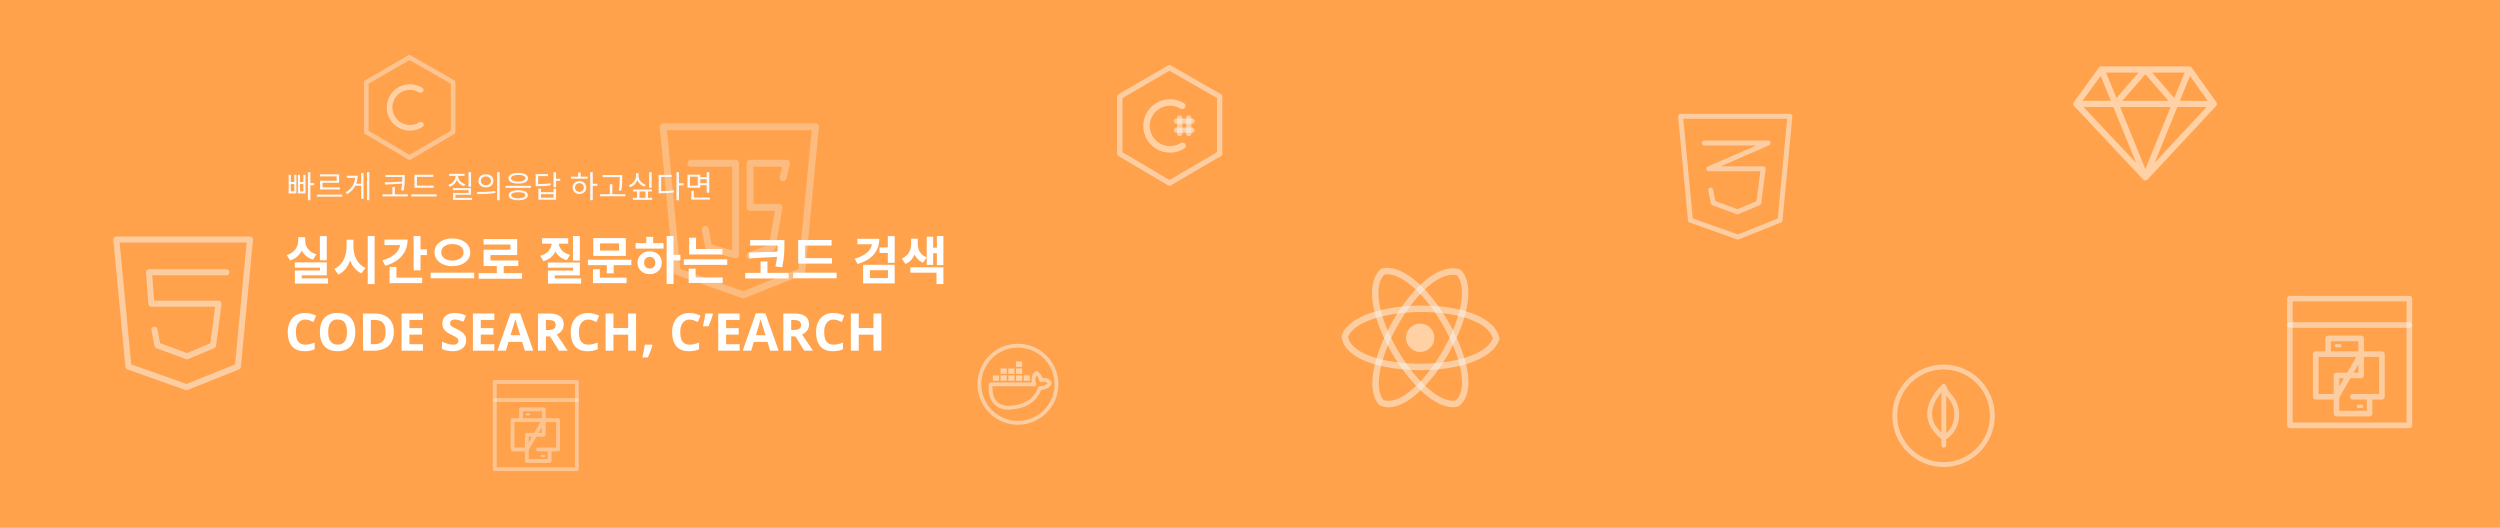 <svg width="1440" height="304" viewBox="0 0 1440 304" fill="none" xmlns="http://www.w3.org/2000/svg">
<path d="M1440 0H0V304H1440V0Z" fill="#FFA24B"/>
<path d="M188.21 135.98H184.25V149.9H188.21V135.98ZM182.24 146.48C177.77 145.16 175.79 141.95 175.79 138.68V136.61H171.77V138.68C171.77 142.04 169.76 145.52 165.17 146.93L167.09 150.02C170.33 149.03 172.58 146.93 173.84 144.32C175.07 146.72 177.2 148.64 180.35 149.57L182.24 146.48ZM173.78 160.31V158.6H188.24V151.13H169.82V154.16H184.31V155.78H169.85V163.37H188.93V160.31H173.78ZM203.598 138.08H199.638V142.1C199.638 147.47 197.358 152.81 192.528 154.88L194.898 158.15C198.198 156.59 200.448 153.62 201.678 149.93C202.908 153.32 205.038 156.05 208.218 157.49L210.468 154.28C205.788 152.27 203.598 147.23 203.598 142.1V138.08ZM211.818 135.92V163.64H215.778V135.92H211.818ZM221.475 138.02V141.17H230.475C229.845 145.04 226.425 148.25 220.275 149.93L221.925 153.08C230.145 150.71 234.765 145.52 234.765 138.02H221.475ZM228.345 153.74H224.385V163.1H243.165V159.95H228.345V153.74ZM242.205 143.66V135.95H238.245V155.72H242.205V146.9H245.895V143.66H242.205ZM260.563 137.33C254.773 137.33 250.273 140.51 250.273 145.34C250.273 150.14 254.773 153.32 260.563 153.32C266.383 153.32 270.883 150.14 270.883 145.34C270.883 140.51 266.383 137.33 260.563 137.33ZM260.563 140.57C264.343 140.57 267.013 142.34 267.013 145.34C267.013 148.28 264.343 150.08 260.563 150.08C256.813 150.08 254.143 148.28 254.143 145.34C254.143 142.34 256.813 140.57 260.563 140.57ZM248.083 157.04V160.28H273.103V157.04H248.083ZM290.141 157.31V153.2H298.511V150.02H282.491V146.93H297.881V137.72H278.531V140.87H293.981V143.84H278.561V153.2H286.181V157.31H275.681V160.55H300.701V157.31H290.141ZM333.991 135.95H330.031V150.11H333.991V135.95ZM328.291 146.81C324.151 145.7 322.141 143.03 321.841 140.36H327.271V137.21H312.241V140.36H317.761C317.491 143.27 315.451 146.15 311.191 147.35L313.021 150.44C316.351 149.51 318.631 147.44 319.891 144.83C321.151 147.17 323.311 149 326.491 149.84L328.291 146.81ZM319.561 160.37V158.63H334.021V151.22H315.601V154.19H330.091V155.84H315.631V163.37H334.711V160.37H319.561ZM356.579 144.29H345.629V140.21H356.579V144.29ZM360.479 137.12H341.729V147.41H360.479V137.12ZM345.509 155.09H341.549V163.1H360.899V159.95H345.509V155.09ZM338.639 149.6V152.72H349.529V157.43H353.489V152.72H363.659V149.6H338.639ZM374.247 154.7C372.387 154.7 371.007 153.44 371.007 151.34C371.007 149.24 372.387 147.95 374.247 147.95C376.107 147.95 377.457 149.24 377.457 151.31C377.457 153.44 376.107 154.7 374.247 154.7ZM374.247 144.74C370.227 144.74 367.227 147.47 367.227 151.31C367.227 155.21 370.227 157.94 374.247 157.94C378.237 157.94 381.207 155.21 381.207 151.31C381.207 147.47 378.237 144.74 374.247 144.74ZM376.197 136.43H372.237V140.03H366.117V143.18H382.197V140.03H376.197V136.43ZM391.917 146.75H387.957V135.95H383.997V163.58H387.957V150.02H391.917V146.75ZM416.124 143.42H400.914V136.94H396.954V146.57H416.124V143.42ZM400.674 154.76H396.684V162.98H416.274V159.83H400.674V154.76ZM393.864 149.39V152.57H418.884V149.39H393.864ZM431.235 145.46L431.745 148.79L447.585 147.95C447.435 149.6 447.135 151.43 446.655 153.47L450.555 153.95C451.845 147.89 451.815 144.02 451.815 140.69V138.26H432.075V141.41H447.915C447.915 142.49 447.915 143.66 447.825 144.92L431.235 145.46ZM442.065 157.19V150.59H438.105V157.19H429.255V160.4H454.245V157.19H442.065ZM479.203 148.7H463.723V141.44H478.993V138.23H459.763V151.85H479.203V148.7ZM456.853 157.04V160.28H481.873V157.04H456.853ZM493.863 137.54V140.69H502.263C501.633 144.35 498.303 147.35 492.363 148.97L493.923 152.03C501.963 149.81 506.463 144.83 506.463 137.54H493.863ZM501.063 155.63H511.443V160.16H501.063V155.63ZM497.163 163.25H515.343V152.51H497.163V163.25ZM511.383 135.98V142.49H506.613V145.7H511.383V151.37H515.343V135.98H511.383ZM533.761 148.31C530.101 146.78 528.631 143.75 528.631 140.69V137.48H524.821V140.69C524.821 143.84 523.321 147.26 519.451 148.97L521.551 152.06C524.101 150.95 525.781 149 526.801 146.66C527.761 148.7 529.351 150.35 531.661 151.31L533.761 148.31ZM524.371 157.07H539.431V163.61H543.391V153.95H524.371V157.07ZM539.641 135.95V142.67H537.481V136.37H533.791V152.57H537.481V145.85H539.641V152.72H543.391V135.95H539.641ZM175.79 184.06C174.93 184.06 174.16 184.23 173.48 184.57C172.82 184.91 172.26 185.4 171.8 186.04C171.34 186.66 170.99 187.42 170.75 188.32C170.53 189.22 170.42 190.23 170.42 191.35C170.42 192.87 170.6 194.17 170.96 195.25C171.34 196.31 171.93 197.12 172.73 197.68C173.53 198.24 174.55 198.52 175.79 198.52C176.67 198.52 177.54 198.42 178.4 198.22C179.28 198.02 180.23 197.74 181.25 197.38V201.19C180.31 201.57 179.38 201.85 178.46 202.03C177.54 202.21 176.51 202.3 175.37 202.3C173.17 202.3 171.35 201.85 169.91 200.95C168.49 200.03 167.44 198.75 166.76 197.11C166.08 195.45 165.74 193.52 165.74 191.32C165.74 189.7 165.96 188.22 166.4 186.88C166.84 185.52 167.48 184.35 168.32 183.37C169.18 182.39 170.23 181.63 171.47 181.09C172.73 180.55 174.17 180.28 175.79 180.28C176.85 180.28 177.91 180.42 178.97 180.7C180.05 180.96 181.08 181.32 182.06 181.78L180.59 185.47C179.79 185.09 178.98 184.76 178.16 184.48C177.36 184.2 176.57 184.06 175.79 184.06ZM204.656 191.26C204.656 192.92 204.446 194.43 204.026 195.79C203.626 197.13 203.006 198.29 202.166 199.27C201.346 200.25 200.286 201 198.986 201.52C197.706 202.04 196.196 202.3 194.456 202.3C192.716 202.3 191.196 202.04 189.896 201.52C188.616 200.98 187.556 200.23 186.716 199.27C185.896 198.29 185.276 197.12 184.856 195.76C184.456 194.4 184.256 192.89 184.256 191.23C184.256 189.01 184.616 187.08 185.336 185.44C186.076 183.8 187.196 182.53 188.696 181.63C190.216 180.71 192.146 180.25 194.486 180.25C196.806 180.25 198.716 180.71 200.216 181.63C201.716 182.53 202.826 183.81 203.546 185.47C204.286 187.11 204.656 189.04 204.656 191.26ZM189.026 191.26C189.026 192.76 189.216 194.05 189.596 195.13C189.976 196.21 190.566 197.04 191.366 197.62C192.166 198.2 193.196 198.49 194.456 198.49C195.756 198.49 196.796 198.2 197.576 197.62C198.376 197.04 198.956 196.21 199.316 195.13C199.696 194.05 199.886 192.76 199.886 191.26C199.886 189 199.466 187.23 198.626 185.95C197.786 184.67 196.406 184.03 194.486 184.03C193.206 184.03 192.166 184.32 191.366 184.9C190.566 185.48 189.976 186.31 189.596 187.39C189.216 188.47 189.026 189.76 189.026 191.26ZM226.853 191.08C226.853 193.48 226.393 195.49 225.473 197.11C224.553 198.73 223.213 199.95 221.453 200.77C219.713 201.59 217.613 202 215.153 202H209.093V180.58H215.813C218.053 180.58 219.993 180.98 221.633 181.78C223.293 182.58 224.573 183.76 225.473 185.32C226.393 186.86 226.853 188.78 226.853 191.08ZM222.143 191.2C222.143 189.62 221.913 188.32 221.453 187.3C220.993 186.28 220.303 185.53 219.383 185.05C218.483 184.55 217.373 184.3 216.053 184.3H213.623V198.25H215.573C217.793 198.25 219.443 197.66 220.523 196.48C221.603 195.3 222.143 193.54 222.143 191.2ZM243.63 202H231.3V180.58H243.63V184.3H235.83V189.01H243.09V192.73H235.83V198.25H243.63V202ZM268.51 196.06C268.51 197.32 268.2 198.42 267.58 199.36C266.96 200.3 266.06 201.03 264.88 201.55C263.72 202.05 262.3 202.3 260.62 202.3C259.88 202.3 259.15 202.25 258.43 202.15C257.73 202.05 257.05 201.91 256.39 201.73C255.75 201.53 255.14 201.29 254.56 201.01V196.78C255.58 197.22 256.63 197.63 257.71 198.01C258.81 198.37 259.9 198.55 260.98 198.55C261.72 198.55 262.31 198.45 262.75 198.25C263.21 198.05 263.54 197.78 263.74 197.44C263.96 197.1 264.07 196.71 264.07 196.27C264.07 195.73 263.88 195.27 263.5 194.89C263.14 194.51 262.65 194.16 262.03 193.84C261.41 193.5 260.7 193.14 259.9 192.76C259.4 192.52 258.86 192.24 258.28 191.92C257.7 191.58 257.14 191.17 256.6 190.69C256.08 190.19 255.65 189.59 255.31 188.89C254.97 188.19 254.8 187.35 254.8 186.37C254.8 185.09 255.09 184 255.67 183.1C256.27 182.18 257.11 181.48 258.19 181C259.29 180.52 260.58 180.28 262.06 180.28C263.18 180.28 264.24 180.41 265.24 180.67C266.26 180.93 267.32 181.3 268.42 181.78L266.95 185.32C265.97 184.92 265.09 184.61 264.31 184.39C263.53 184.17 262.73 184.06 261.91 184.06C261.35 184.06 260.87 184.15 260.47 184.33C260.07 184.51 259.76 184.76 259.54 185.08C259.34 185.4 259.24 185.78 259.24 186.22C259.24 186.72 259.39 187.15 259.69 187.51C259.99 187.85 260.44 188.18 261.04 188.5C261.64 188.82 262.39 189.2 263.29 189.64C264.39 190.16 265.32 190.7 266.08 191.26C266.86 191.82 267.46 192.48 267.88 193.24C268.3 194 268.51 194.94 268.51 196.06ZM284.733 202H272.403V180.58H284.733V184.3H276.933V189.01H284.193V192.73H276.933V198.25H284.733V202ZM302.3 202L300.74 196.9H292.94L291.38 202H286.49L294.05 180.49H299.6L307.19 202H302.3ZM298.1 188.11C298 187.77 297.87 187.34 297.71 186.82C297.55 186.3 297.39 185.77 297.23 185.23C297.07 184.69 296.94 184.22 296.84 183.82C296.74 184.22 296.6 184.72 296.42 185.32C296.26 185.9 296.1 186.46 295.94 187C295.8 187.52 295.69 187.89 295.61 188.11L294.08 193.09H299.66L298.1 188.11ZM316.143 180.58C318.083 180.58 319.683 180.82 320.943 181.3C322.203 181.76 323.143 182.47 323.763 183.43C324.383 184.37 324.693 185.56 324.693 187C324.693 187.98 324.503 188.84 324.123 189.58C323.763 190.3 323.273 190.92 322.653 191.44C322.053 191.94 321.403 192.35 320.703 192.67L327.003 202H321.963L316.863 193.78H314.433V202H309.903V180.58H316.143ZM315.813 184.3H314.433V190.09H315.903C316.903 190.09 317.713 189.98 318.333 189.76C318.953 189.54 319.403 189.21 319.683 188.77C319.963 188.31 320.103 187.76 320.103 187.12C320.103 186.44 319.943 185.9 319.623 185.5C319.323 185.08 318.853 184.78 318.213 184.6C317.593 184.4 316.793 184.3 315.813 184.3ZM338.798 184.06C337.938 184.06 337.168 184.23 336.488 184.57C335.828 184.91 335.268 185.4 334.808 186.04C334.348 186.66 333.998 187.42 333.758 188.32C333.538 189.22 333.428 190.23 333.428 191.35C333.428 192.87 333.608 194.17 333.968 195.25C334.348 196.31 334.938 197.12 335.738 197.68C336.538 198.24 337.558 198.52 338.798 198.52C339.678 198.52 340.548 198.42 341.408 198.22C342.288 198.02 343.238 197.74 344.258 197.38V201.19C343.318 201.57 342.388 201.85 341.468 202.03C340.548 202.21 339.518 202.3 338.378 202.3C336.178 202.3 334.358 201.85 332.918 200.95C331.498 200.03 330.448 198.75 329.768 197.11C329.088 195.45 328.748 193.52 328.748 191.32C328.748 189.7 328.968 188.22 329.408 186.88C329.848 185.52 330.488 184.35 331.328 183.37C332.188 182.39 333.238 181.63 334.478 181.09C335.738 180.55 337.178 180.28 338.798 180.28C339.858 180.28 340.918 180.42 341.978 180.7C343.058 180.96 344.088 181.32 345.068 181.78L343.598 185.47C342.798 185.09 341.988 184.76 341.168 184.48C340.368 184.2 339.578 184.06 338.798 184.06ZM366.359 202H361.829V192.76H353.339V202H348.809V180.58H353.339V188.98H361.829V180.58H366.359V202ZM375.769 198.85C375.589 199.55 375.359 200.31 375.079 201.13C374.799 201.93 374.499 202.73 374.179 203.53C373.859 204.35 373.529 205.13 373.189 205.87H369.979C370.179 205.07 370.369 204.23 370.549 203.35C370.729 202.49 370.899 201.64 371.059 200.8C371.219 199.96 371.349 199.2 371.449 198.52H375.559L375.769 198.85ZM397.186 184.06C396.326 184.06 395.556 184.23 394.876 184.57C394.216 184.91 393.656 185.4 393.196 186.04C392.736 186.66 392.386 187.42 392.146 188.32C391.926 189.22 391.816 190.23 391.816 191.35C391.816 192.87 391.996 194.17 392.356 195.25C392.736 196.31 393.326 197.12 394.126 197.68C394.926 198.24 395.946 198.52 397.186 198.52C398.066 198.52 398.936 198.42 399.796 198.22C400.676 198.02 401.626 197.74 402.646 197.38V201.19C401.706 201.57 400.776 201.85 399.856 202.03C398.936 202.21 397.906 202.3 396.766 202.3C394.566 202.3 392.746 201.85 391.306 200.95C389.886 200.03 388.836 198.75 388.156 197.11C387.476 195.45 387.136 193.52 387.136 191.32C387.136 189.7 387.356 188.22 387.796 186.88C388.236 185.52 388.876 184.35 389.716 183.37C390.576 182.39 391.626 181.63 392.866 181.09C394.126 180.55 395.566 180.28 397.186 180.28C398.246 180.28 399.306 180.42 400.366 180.7C401.446 180.96 402.476 181.32 403.456 181.78L401.986 185.47C401.186 185.09 400.376 184.76 399.556 184.48C398.756 184.2 397.966 184.06 397.186 184.06ZM410.648 180.91C410.468 181.61 410.238 182.37 409.958 183.19C409.678 183.99 409.378 184.8 409.058 185.62C408.738 186.42 408.408 187.19 408.068 187.93H404.858C404.998 187.33 405.138 186.71 405.278 186.07C405.418 185.43 405.548 184.79 405.668 184.15C405.808 183.49 405.928 182.86 406.028 182.26C406.148 181.66 406.248 181.1 406.328 180.58H410.438L410.648 180.91ZM426.032 202H413.702V180.58H426.032V184.3H418.232V189.01H425.492V192.73H418.232V198.25H426.032V202ZM443.599 202L442.039 196.9H434.239L432.679 202H427.789L435.349 180.49H440.899L448.489 202H443.599ZM439.399 188.11C439.299 187.77 439.169 187.34 439.009 186.82C438.849 186.3 438.689 185.77 438.529 185.23C438.369 184.69 438.239 184.22 438.139 183.82C438.039 184.22 437.899 184.72 437.719 185.32C437.559 185.9 437.399 186.46 437.239 187C437.099 187.52 436.989 187.89 436.909 188.11L435.379 193.09H440.959L439.399 188.11ZM457.442 180.58C459.382 180.58 460.982 180.82 462.242 181.3C463.502 181.76 464.442 182.47 465.062 183.43C465.682 184.37 465.992 185.56 465.992 187C465.992 187.98 465.802 188.84 465.422 189.58C465.062 190.3 464.572 190.92 463.952 191.44C463.352 191.94 462.702 192.35 462.002 192.67L468.302 202H463.262L458.162 193.78H455.732V202H451.202V180.58H457.442ZM457.112 184.3H455.732V190.09H457.202C458.202 190.09 459.012 189.98 459.632 189.76C460.252 189.54 460.702 189.21 460.982 188.77C461.262 188.31 461.402 187.76 461.402 187.12C461.402 186.44 461.242 185.9 460.922 185.5C460.622 185.08 460.152 184.78 459.512 184.6C458.892 184.4 458.092 184.3 457.112 184.3ZM480.097 184.06C479.237 184.06 478.467 184.23 477.787 184.57C477.127 184.91 476.567 185.4 476.107 186.04C475.647 186.66 475.297 187.42 475.057 188.32C474.837 189.22 474.727 190.23 474.727 191.35C474.727 192.87 474.907 194.17 475.267 195.25C475.647 196.31 476.237 197.12 477.037 197.68C477.837 198.24 478.857 198.52 480.097 198.52C480.977 198.52 481.847 198.42 482.707 198.22C483.587 198.02 484.537 197.74 485.557 197.38V201.19C484.617 201.57 483.687 201.85 482.767 202.03C481.847 202.21 480.817 202.3 479.677 202.3C477.477 202.3 475.657 201.85 474.217 200.95C472.797 200.03 471.747 198.75 471.067 197.11C470.387 195.45 470.047 193.52 470.047 191.32C470.047 189.7 470.267 188.22 470.707 186.88C471.147 185.52 471.787 184.35 472.627 183.37C473.487 182.39 474.537 181.63 475.777 181.09C477.037 180.55 478.477 180.28 480.097 180.28C481.157 180.28 482.217 180.42 483.277 180.7C484.357 180.96 485.387 181.32 486.367 181.78L484.897 185.47C484.097 185.09 483.287 184.76 482.467 184.48C481.667 184.2 480.877 184.06 480.097 184.06ZM507.658 202H503.128V192.76H494.638V202H490.108V180.58H494.638V188.98H503.128V180.58H507.658V202Z" fill="white"/>
<path d="M143.988 138H67L73.967 211.156L107.41 223L137.021 211.156L143.988 138Z" stroke="#F8F8F8" stroke-opacity="0.5" stroke-width="3.484" stroke-linecap="round" stroke-linejoin="round"/>
<path d="M130.399 156.811H85.809L87.202 174.925H125.87L122.735 198.962L107.755 205.233L90.686 198.962L88.944 189.905" stroke="#F8F8F8" stroke-opacity="0.5" stroke-width="3.484" stroke-linecap="round" stroke-linejoin="round"/>
<path d="M469.717 73H382L389.938 156.351L428.042 169.846L461.779 156.351L469.717 73Z" stroke="#F8F8F8" stroke-opacity="0.3" stroke-width="3.969" stroke-linecap="round" stroke-linejoin="round"/>
<path d="M406.222 132.14L408.206 142.46L423.686 146.826V94.037H397.887" stroke="#F8F8F8" stroke-opacity="0.3" stroke-width="3.969" stroke-linecap="round" stroke-linejoin="round"/>
<path d="M432.016 147.223L444.717 142.46L448.686 119.439H432.016V94.037H453.052L451.067 102.372" stroke="#F8F8F8" stroke-opacity="0.3" stroke-width="3.969" stroke-linecap="round" stroke-linejoin="round"/>
<path d="M1031 67H968L973.701 126.864L1001.07 136.557L1025.3 126.864L1031 67Z" stroke="#F8F8F8" stroke-opacity="0.5" stroke-width="2.851" stroke-linecap="round" stroke-linejoin="round"/>
<path d="M985.386 109.474L986.811 116.886L1000.78 122.017L1013.04 116.886L1015.6 97.216H984.245L1018.45 82.393H981.68" stroke="#F8F8F8" stroke-opacity="0.5" stroke-width="2.851" stroke-linecap="round" stroke-linejoin="round"/>
<path d="M796.486 156.398C779.052 173.041 818.019 237.24 839.166 232.451C857.354 219.056 819.873 151.517 796.486 156.398Z" stroke="#F8F8F8" stroke-opacity="0.5" stroke-width="3.711" stroke-linecap="round" stroke-linejoin="round"/>
<path d="M840.271 156.909C817.141 150.133 781.026 215.978 795.747 231.898C816.442 240.952 856.192 174.723 840.271 156.909Z" stroke="#F8F8F8" stroke-opacity="0.5" stroke-width="3.711" stroke-linecap="round" stroke-linejoin="round"/>
<path d="M861.836 194.939C856.14 171.52 781.058 173.166 774.632 193.875C777.138 216.323 854.369 217.633 861.836 194.939Z" stroke="#F8F8F8" stroke-opacity="0.5" stroke-width="3.711" stroke-linecap="round" stroke-linejoin="round"/>
<path d="M818.016 202.729C822.525 202.729 826.18 199.074 826.18 194.565C826.18 190.056 822.525 186.4 818.016 186.4C813.507 186.4 809.852 190.056 809.852 194.565C809.852 199.074 813.507 202.729 818.016 202.729Z" fill="white" fill-opacity="0.5"/>
<path d="M645 55.617L673.617 39L702.542 55.617V88.542L673.617 105.466L645 88.542V55.617Z" stroke="#F8F8F8" stroke-opacity="0.5" stroke-width="3.077" stroke-linecap="round" stroke-linejoin="round"/>
<path d="M682.661 82.838C683.331 83.626 683.24 84.82 682.376 85.389C680.467 86.646 678.296 87.467 676.016 87.781C673.116 88.181 670.161 87.746 667.5 86.525C664.838 85.305 662.58 83.35 660.991 80.891C659.402 78.432 658.547 75.57 658.528 72.643C658.508 69.715 659.324 66.842 660.881 64.362C662.437 61.882 664.669 59.897 667.314 58.642C669.959 57.386 672.907 56.91 675.813 57.272C678.096 57.556 680.278 58.348 682.204 59.579C683.075 60.137 683.182 61.329 682.523 62.126C681.863 62.924 680.688 63.021 679.795 62.498C678.437 61.702 676.925 61.187 675.35 60.991C673.152 60.717 670.922 61.077 668.921 62.027C666.92 62.977 665.232 64.478 664.055 66.354C662.878 68.23 662.26 70.403 662.275 72.618C662.29 74.832 662.936 76.997 664.139 78.857C665.341 80.717 667.049 82.196 669.062 83.119C671.075 84.042 673.31 84.371 675.504 84.069C677.076 83.852 678.581 83.317 679.929 82.503C680.814 81.968 681.991 82.049 682.661 82.838Z" fill="white" fill-opacity="0.5"/>
<path d="M677.641 69.756H686.564" stroke="#F8F8F8" stroke-opacity="0.5" stroke-width="3.077" stroke-linecap="round" stroke-linejoin="round"/>
<path d="M684.715 67.918V76.842" stroke="#F8F8F8" stroke-opacity="0.5" stroke-width="3.077" stroke-linecap="round" stroke-linejoin="round"/>
<path d="M677.641 75H686.564" stroke="#F8F8F8" stroke-opacity="0.5" stroke-width="3.077" stroke-linecap="round" stroke-linejoin="round"/>
<path d="M679.492 67.918V76.842" stroke="#F8F8F8" stroke-opacity="0.5" stroke-width="3.077" stroke-linecap="round" stroke-linejoin="round"/>
<path d="M1350.34 203.983H1333.86V228.536H1345.81M1340.97 203.983V194.938H1360.03V203.983H1340.97ZM1360.03 203.983V216.26H1345.81V228.536L1360.03 203.983ZM1360.03 203.983H1371.98V228.536H1355.18H1364.87V238.228H1345.81V228.536L1360.03 203.983Z" stroke="#F8F8F8" stroke-opacity="0.5" stroke-width="3.231" stroke-linecap="round" stroke-linejoin="round"/>
<path d="M1345.82 199.139H1347.76" stroke="#F8F8F8" stroke-opacity="0.5" stroke-width="1.938" stroke-linecap="round" stroke-linejoin="round"/>
<path d="M1358.41 234.031H1360.35" stroke="#F8F8F8" stroke-opacity="0.5" stroke-width="1.938" stroke-linecap="round" stroke-linejoin="round"/>
<path d="M1319 172H1387.81V245.013H1319V186.538V172Z" stroke="#F8F8F8" stroke-opacity="0.5" stroke-width="3.231" stroke-linecap="round" stroke-linejoin="round"/>
<path d="M1319 187.186H1387.81" stroke="#F8F8F8" stroke-opacity="0.5" stroke-width="3.231" stroke-linecap="round" stroke-linejoin="round"/>
<path d="M586.326 243.542C598.595 243.542 608.541 233.595 608.541 221.326C608.541 209.057 598.595 199.111 586.326 199.111C574.057 199.111 564.111 209.057 564.111 221.326C564.111 233.595 574.057 243.542 586.326 243.542Z" stroke="#F8F8F8" stroke-opacity="0.5" stroke-width="2.222"/>
<path d="M570.644 221.393C569.817 230.725 574.599 235.282 581.667 234.848C588.736 234.414 595.822 232.027 598.94 223.563C601.269 223.563 604.138 222.478 604.762 220.525C603.93 219.223 601.643 218.355 599.564 219.006C599.356 217.704 598.941 216.185 597.069 214.883C596.03 215.389 594.366 217.921 595.822 221.393H570.662" stroke="#F8F8F8" stroke-opacity="0.5" stroke-width="2.222" stroke-linecap="round" stroke-linejoin="round"/>
<path d="M588.777 208.219H585.223V211.329H588.777V208.219Z" fill="white" fill-opacity="0.5"/>
<path d="M588.777 212.217H585.223V215.327H588.777V212.217Z" fill="white" fill-opacity="0.5"/>
<path d="M588.777 216.215H585.223V219.325H588.777V216.215Z" fill="white" fill-opacity="0.5"/>
<path d="M579.874 216.215H576.32V219.325H579.874V216.215Z" fill="white" fill-opacity="0.5"/>
<path d="M579.874 212.217H576.32V215.327H579.874V212.217Z" fill="white" fill-opacity="0.5"/>
<path d="M575.449 216.215H571.895V219.325H575.449V216.215Z" fill="white" fill-opacity="0.5"/>
<path d="M593.226 216.215H589.672V219.325H593.226V216.215Z" fill="white" fill-opacity="0.5"/>
<path d="M584.324 216.215H580.77V219.325H584.324V216.215Z" fill="white" fill-opacity="0.5"/>
<path d="M584.324 212.217H580.77V215.327H584.324V212.217Z" fill="white" fill-opacity="0.5"/>
<path d="M306.556 241.992H295.227V258.875H303.446M300.114 241.992V235.771H313.221V241.992H300.114ZM313.221 241.992V250.433H303.446V258.875L313.221 241.992ZM313.221 241.992H321.44V258.875H309.889H316.553V265.54H303.446V258.875L313.221 241.992Z" stroke="#F8F8F8" stroke-opacity="0.4" stroke-width="2.222" stroke-linecap="round" stroke-linejoin="round"/>
<path d="M303.434 238.66H304.767" stroke="#F8F8F8" stroke-opacity="0.4" stroke-width="1.333" stroke-linecap="round" stroke-linejoin="round"/>
<path d="M312.102 262.654H313.434" stroke="#F8F8F8" stroke-opacity="0.4" stroke-width="1.333" stroke-linecap="round" stroke-linejoin="round"/>
<path d="M285 220H332.318V270.206H285V229.997V220Z" stroke="#F8F8F8" stroke-opacity="0.4" stroke-width="2.222" stroke-linecap="round" stroke-linejoin="round"/>
<path d="M285 230.436H332.318" stroke="#F8F8F8" stroke-opacity="0.4" stroke-width="2.222" stroke-linecap="round" stroke-linejoin="round"/>
<path d="M211 47.438L235.866 33L261 47.438V76.048L235.866 90.754L211 76.048V47.438Z" stroke="#F8F8F8" stroke-opacity="0.4" stroke-width="2.674" stroke-linecap="round" stroke-linejoin="round"/>
<path d="M243.72 70.827C244.303 71.512 244.224 72.549 243.473 73.044C241.814 74.136 239.927 74.849 237.947 75.122C235.426 75.47 232.859 75.091 230.546 74.031C228.234 72.971 226.272 71.272 224.891 69.135C223.51 66.999 222.767 64.512 222.75 61.968C222.733 59.424 223.443 56.928 224.795 54.773C226.147 52.618 228.086 50.893 230.385 49.802C232.683 48.711 235.245 48.298 237.77 48.612C239.754 48.859 241.65 49.547 243.323 50.617C244.08 51.101 244.173 52.137 243.6 52.83C243.027 53.523 242.006 53.607 241.23 53.153C240.05 52.461 238.736 52.014 237.368 51.843C235.458 51.606 233.52 51.918 231.781 52.744C230.043 53.569 228.576 54.873 227.553 56.504C226.53 58.134 225.994 60.022 226.007 61.946C226.019 63.871 226.581 65.751 227.626 67.368C228.67 68.984 230.154 70.269 231.904 71.071C233.653 71.873 235.595 72.159 237.501 71.897C238.868 71.708 240.175 71.243 241.346 70.536C242.116 70.071 243.138 70.141 243.72 70.827Z" fill="white" fill-opacity="0.5"/>
<path d="M1218.53 59.865H1252.93M1210.45 40L1196 59.865L1210.45 40ZM1210.45 40H1235.73H1210.45ZM1210.45 40L1218.53 59.865L1210.45 40ZM1261.01 40L1275.1 59.865L1261.01 40ZM1261.01 40H1235.73H1261.01ZM1261.01 40L1252.93 59.865L1261.01 40ZM1275.1 59.865L1235.73 102.123L1275.1 59.865ZM1275.1 59.865H1252.93H1275.1ZM1235.73 102.123L1196 59.865L1235.73 102.123ZM1235.73 102.123L1218.53 59.865L1235.73 102.123ZM1235.73 102.123L1252.93 59.865L1235.73 102.123ZM1196 59.865H1218.53H1196ZM1235.73 40L1218.53 59.865L1235.73 40ZM1235.73 40L1252.93 59.865L1235.73 40Z" stroke="white" stroke-opacity="0.5" stroke-width="3.612" stroke-linecap="round" stroke-linejoin="round"/>
<path d="M1119.64 222.566V256.43M1119.64 222.566C1112.33 229.549 1105.71 241.593 1119.64 252.241C1126.31 248.401 1128.4 240.197 1126.31 233.738C1124.61 228.495 1121.25 227.629 1119.64 222.566Z" stroke="#F8F8F8" stroke-opacity="0.5" stroke-width="2.81" stroke-linecap="round" stroke-linejoin="round"/>
<path d="M1119.5 267.596C1135.02 267.596 1147.6 255.017 1147.6 239.5C1147.6 223.984 1135.02 211.405 1119.5 211.405C1103.98 211.405 1091.4 223.984 1091.4 239.5C1091.4 255.017 1103.98 267.596 1119.5 267.596Z" stroke="#F8F8F8" stroke-opacity="0.5" stroke-width="2.81"/>
<path d="M169.5 110.22H167.52V106.026H169.5V110.22ZM169.5 104.838H167.52V100.698H166.26V111.426H170.724V100.698H169.5V104.838ZM174.738 110.22H172.83V106.026H174.738V110.22ZM174.738 104.838H172.83V100.698H171.588V111.426H175.98V100.698H174.738V104.838ZM180.966 105.486H178.806V99.186H177.348V115.332H178.806V106.728H180.966V105.486ZM193.907 104.118H184.331V109.14H195.725V107.934H185.789V105.306H195.347V100.428H184.295V101.616H193.907V104.118ZM182.495 112.074V113.298H197.165V112.074H182.495ZM208.017 105.792H205.227C205.767 104.352 206.001 102.822 206.001 101.238H199.773V102.444H204.543C204.273 105.828 202.545 108.726 199.089 110.796L199.953 111.858C202.185 110.526 203.733 108.852 204.705 106.98H208.017V114.522H209.421V99.618H208.017V105.792ZM211.383 99.186V115.332H212.787V99.186H211.383ZM221.62 105.054L221.836 106.314L231.592 105.792C231.484 106.908 231.322 108.168 231.016 109.608L232.474 109.788C233.158 106.476 233.158 104.262 233.158 102.282V100.752H222.052V101.958H231.7V102.282C231.7 103.02 231.7 103.794 231.664 104.64L221.62 105.054ZM227.47 111.93V107.736H225.994V111.93H220.306V113.136H234.904V111.93H227.47ZM249.806 106.926H240.176V101.886H249.644V100.662H238.718V108.132H249.806V106.926ZM236.846 111.93V113.154H251.498V111.93H236.846ZM271.329 99.204H269.853V107.574H271.329V99.204ZM267.981 106.098C265.587 105.396 263.913 103.542 263.913 101.472V101.292H267.567V100.104H258.711V101.292H262.401V101.472C262.401 103.668 260.745 105.648 258.315 106.422L259.017 107.592C260.979 106.926 262.491 105.522 263.175 103.74C263.913 105.396 265.407 106.674 267.297 107.25L267.981 106.098ZM262.383 113.982V112.218H271.347V108.348H260.889V109.5H269.889V111.12H260.925V115.152H271.887V113.982H262.383ZM279.895 100.374C277.393 100.374 275.575 101.904 275.575 104.172C275.575 106.422 277.393 107.97 279.895 107.97C282.415 107.97 284.215 106.422 284.215 104.172C284.215 101.904 282.415 100.374 279.895 100.374ZM279.895 101.634C281.569 101.634 282.775 102.66 282.775 104.172C282.775 105.666 281.569 106.71 279.895 106.71C278.239 106.71 277.015 105.666 277.015 104.172C277.015 102.66 278.239 101.634 279.895 101.634ZM286.339 99.186V115.368H287.815V99.186H286.339ZM274.945 111.822C277.861 111.822 281.767 111.786 285.403 111.12L285.277 110.022C281.749 110.562 277.699 110.58 274.765 110.58L274.945 111.822ZM291.216 107.034V108.222H305.796V107.034H291.216ZM298.506 109.572C295.068 109.572 292.98 110.598 292.98 112.452C292.98 114.288 295.068 115.332 298.506 115.332C301.962 115.332 304.032 114.288 304.032 112.452C304.032 110.598 301.962 109.572 298.506 109.572ZM298.506 110.706C301.044 110.706 302.538 111.354 302.538 112.452C302.538 113.55 301.044 114.18 298.506 114.18C295.968 114.18 294.474 113.55 294.474 112.452C294.474 111.354 295.968 110.706 298.506 110.706ZM298.506 99.6C295.032 99.6 292.836 100.734 292.836 102.678C292.836 104.604 295.032 105.738 298.506 105.738C301.998 105.738 304.176 104.604 304.176 102.678C304.176 100.734 301.998 99.6 298.506 99.6ZM298.506 100.752C301.062 100.752 302.664 101.472 302.664 102.678C302.664 103.866 301.062 104.586 298.506 104.586C295.95 104.586 294.348 103.866 294.348 102.678C294.348 101.472 295.95 100.752 298.506 100.752ZM317.116 105.486C315.01 105.918 313.174 106.026 309.988 106.026V101.436H315.622V100.248H308.512V107.25H309.772C313.156 107.25 315.064 107.142 317.278 106.674L317.116 105.486ZM318.844 113.856H311.59V111.84H318.844V113.856ZM318.844 110.67H311.59V108.654H310.132V115.062H320.302V108.654H318.844V110.67ZM322.696 102.966H320.302V99.168H318.826V107.79H320.302V104.19H322.696V102.966ZM333.743 110.508C332.285 110.508 331.223 109.464 331.223 108.024C331.223 106.566 332.285 105.522 333.743 105.522C335.219 105.522 336.281 106.566 336.281 108.024C336.281 109.464 335.219 110.508 333.743 110.508ZM333.743 104.298C331.475 104.298 329.837 105.846 329.837 108.024C329.837 110.22 331.475 111.732 333.743 111.732C336.047 111.732 337.685 110.22 337.685 108.024C337.685 105.846 336.047 104.298 333.743 104.298ZM334.463 99.384H332.987V101.778H328.919V102.966H338.441V101.778H334.463V99.384ZM344.093 105.828H341.447V99.204H339.971V115.332H341.447V107.07H344.093V105.828ZM356.961 102.408C356.961 104.352 356.961 106.62 356.349 109.716L357.825 109.878C358.437 106.62 358.437 104.406 358.437 102.408V100.806H347.115V102.012H356.961V102.408ZM352.731 111.858V106.08H351.255V111.858H345.585V113.064H360.183V111.858H352.731ZM375.374 99.204H373.898V108.168H375.374V99.204ZM371.882 106.368C369.506 105.594 367.814 103.596 367.814 101.364V99.78H366.338V101.364C366.338 103.686 364.664 105.828 362.216 106.674L362.972 107.844C364.898 107.16 366.392 105.684 367.094 103.83C367.832 105.558 369.308 106.89 371.18 107.538L371.882 106.368ZM368.372 110.328H371.792V113.928H368.372V110.328ZM373.25 113.928V110.328H375.446V109.14H364.682V110.328H366.914V113.928H364.538V115.116H375.644V113.928H373.25ZM380.844 101.958H386.874V100.734H379.368V111.336H380.646C383.688 111.336 385.812 111.228 388.278 110.76L388.116 109.536C385.776 109.95 383.706 110.076 380.844 110.076V101.958ZM393.768 105.558H391.104V99.186H389.628V115.368H391.104V106.782H393.768V105.558ZM401.903 106.962H397.439V101.778H401.903V106.962ZM407.051 103.236V105.486H403.343V103.236H407.051ZM403.343 106.692H407.051V110.976H408.545V99.204H407.051V102.03H403.343V100.608H395.981V108.132H403.343V106.692ZM399.635 113.766V109.932H398.159V114.972H408.923V113.766H399.635Z" fill="#F8F8F8"/>
</svg>
